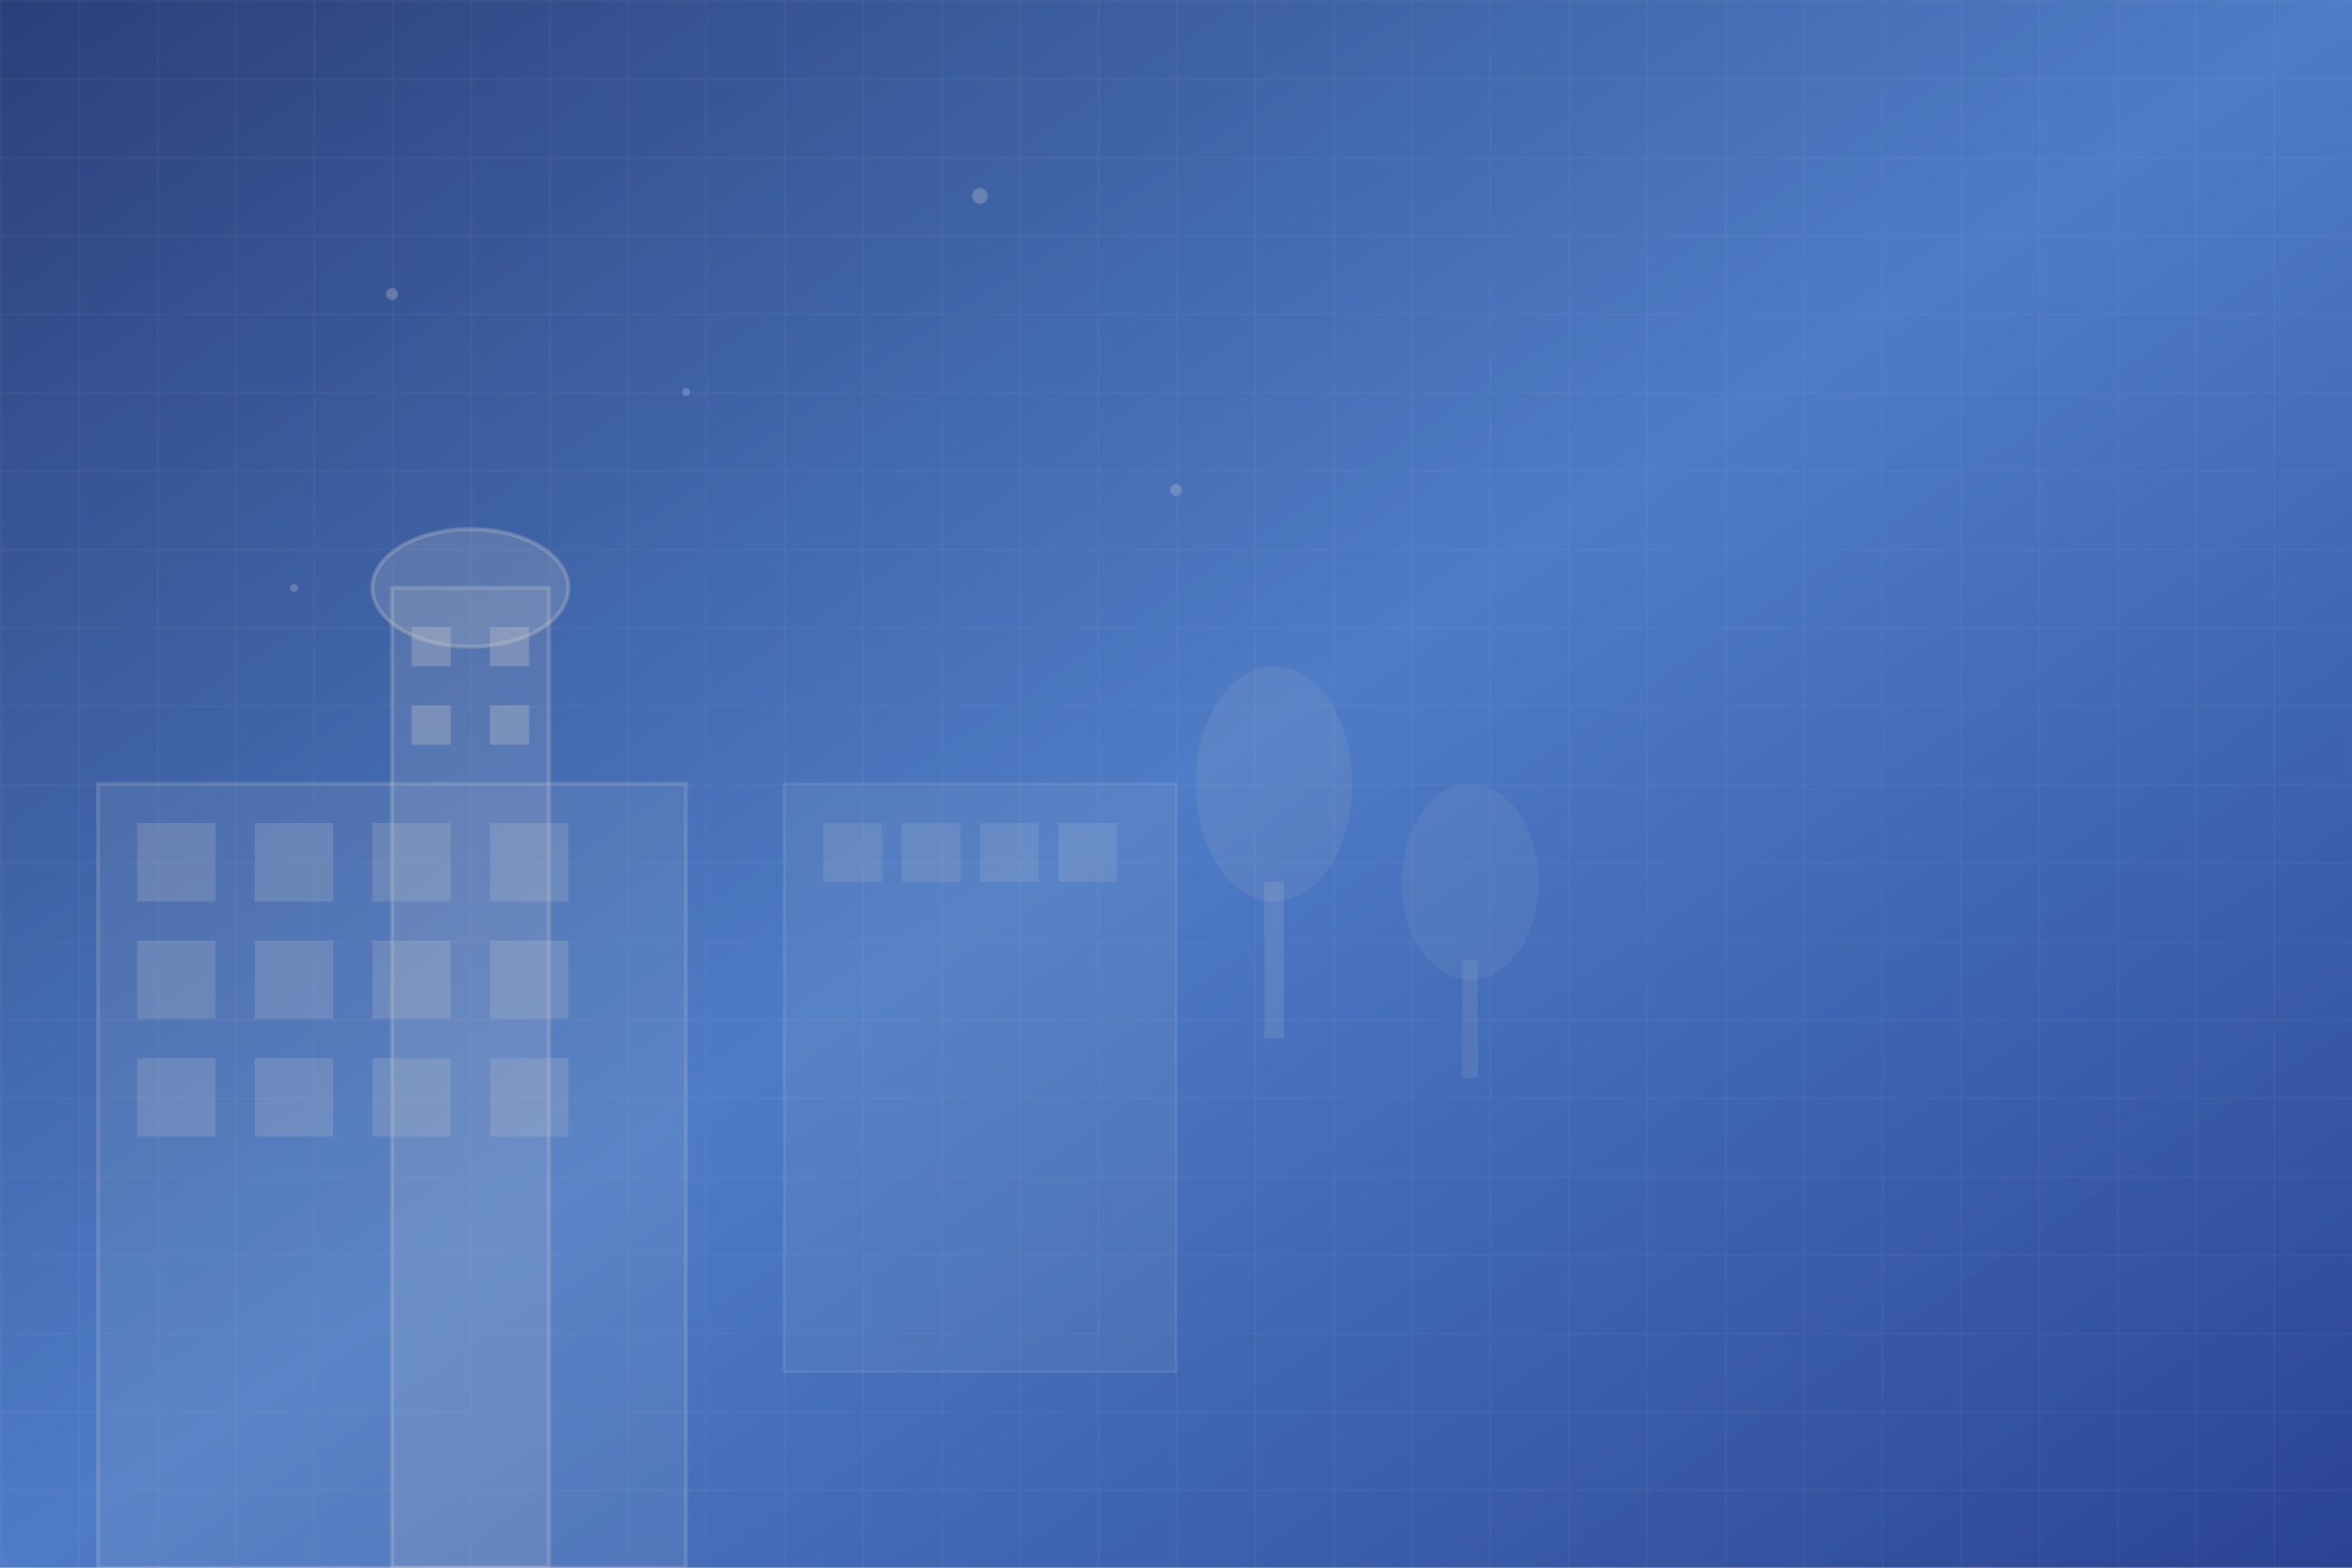 <svg width="1200" height="800" viewBox="0 0 1200 800" xmlns="http://www.w3.org/2000/svg">
  <!-- Background gradient -->
  <defs>
    <linearGradient id="bgGradient" x1="0%" y1="0%" x2="100%" y2="100%">
      <stop offset="0%" style="stop-color:#1e3a8a;stop-opacity:0.9" />
      <stop offset="50%" style="stop-color:#3b82f6;stop-opacity:0.8" />
      <stop offset="100%" style="stop-color:#1e40af;stop-opacity:0.9" />
    </linearGradient>
    <pattern id="gridPattern" width="40" height="40" patternUnits="userSpaceOnUse">
      <path d="M 40 0 L 0 0 0 40" fill="none" stroke="rgba(255,255,255,0.1)" stroke-width="1"/>
    </pattern>
  </defs>
  
  <!-- Background -->
  <rect width="1200" height="800" fill="url(#bgGradient)"/>
  <rect width="1200" height="800" fill="url(#gridPattern)"/>
  
  <!-- University building silhouette -->
  <g transform="translate(0, 200)">
    <!-- Main building -->
    <rect x="50" y="200" width="300" height="400" fill="rgba(255,255,255,0.1)" stroke="rgba(255,255,255,0.2)" stroke-width="2"/>
    
    <!-- Building details -->
    <rect x="70" y="220" width="40" height="40" fill="rgba(255,255,255,0.2)"/>
    <rect x="130" y="220" width="40" height="40" fill="rgba(255,255,255,0.2)"/>
    <rect x="190" y="220" width="40" height="40" fill="rgba(255,255,255,0.2)"/>
    <rect x="250" y="220" width="40" height="40" fill="rgba(255,255,255,0.2)"/>
    
    <rect x="70" y="280" width="40" height="40" fill="rgba(255,255,255,0.2)"/>
    <rect x="130" y="280" width="40" height="40" fill="rgba(255,255,255,0.2)"/>
    <rect x="190" y="280" width="40" height="40" fill="rgba(255,255,255,0.2)"/>
    <rect x="250" y="280" width="40" height="40" fill="rgba(255,255,255,0.2)"/>
    
    <rect x="70" y="340" width="40" height="40" fill="rgba(255,255,255,0.2)"/>
    <rect x="130" y="340" width="40" height="40" fill="rgba(255,255,255,0.2)"/>
    <rect x="190" y="340" width="40" height="40" fill="rgba(255,255,255,0.2)"/>
    <rect x="250" y="340" width="40" height="40" fill="rgba(255,255,255,0.2)"/>
    
    <!-- Tower -->
    <rect x="200" y="100" width="80" height="500" fill="rgba(255,255,255,0.15)" stroke="rgba(255,255,255,0.25)" stroke-width="2"/>
    <rect x="210" y="120" width="20" height="20" fill="rgba(255,255,255,0.3)"/>
    <rect x="250" y="120" width="20" height="20" fill="rgba(255,255,255,0.3)"/>
    <rect x="210" y="160" width="20" height="20" fill="rgba(255,255,255,0.3)"/>
    <rect x="250" y="160" width="20" height="20" fill="rgba(255,255,255,0.3)"/>
    
    <!-- Dome -->
    <ellipse cx="240" cy="100" rx="50" ry="30" fill="rgba(255,255,255,0.2)" stroke="rgba(255,255,255,0.3)" stroke-width="2"/>
  </g>
  
  <!-- Additional buildings -->
  <g transform="translate(400, 300)">
    <rect x="0" y="100" width="200" height="300" fill="rgba(255,255,255,0.08)" stroke="rgba(255,255,255,0.15)" stroke-width="1"/>
    <rect x="20" y="120" width="30" height="30" fill="rgba(255,255,255,0.15)"/>
    <rect x="60" y="120" width="30" height="30" fill="rgba(255,255,255,0.15)"/>
    <rect x="100" y="120" width="30" height="30" fill="rgba(255,255,255,0.15)"/>
    <rect x="140" y="120" width="30" height="30" fill="rgba(255,255,255,0.15)"/>
  </g>
  
  <!-- Trees -->
  <g transform="translate(650, 400)">
    <ellipse cx="0" cy="0" rx="40" ry="60" fill="rgba(255,255,255,0.1)"/>
    <rect x="-5" y="50" width="10" height="80" fill="rgba(255,255,255,0.15)"/>
  </g>
  
  <g transform="translate(750, 450)">
    <ellipse cx="0" cy="0" rx="35" ry="50" fill="rgba(255,255,255,0.08)"/>
    <rect x="-4" y="40" width="8" height="60" fill="rgba(255,255,255,0.12)"/>
  </g>
  
  <!-- Floating elements -->
  <g opacity="0.3">
    <circle cx="200" cy="150" r="3" fill="white"/>
    <circle cx="350" cy="200" r="2" fill="white"/>
    <circle cx="500" cy="100" r="4" fill="white"/>
    <circle cx="150" cy="300" r="2" fill="white"/>
    <circle cx="600" cy="250" r="3" fill="white"/>
  </g>
  
  <!-- Overlay for better text readability -->
  <rect x="0" y="0" width="1200" height="800" fill="rgba(0,0,0,0.2)"/>
</svg>